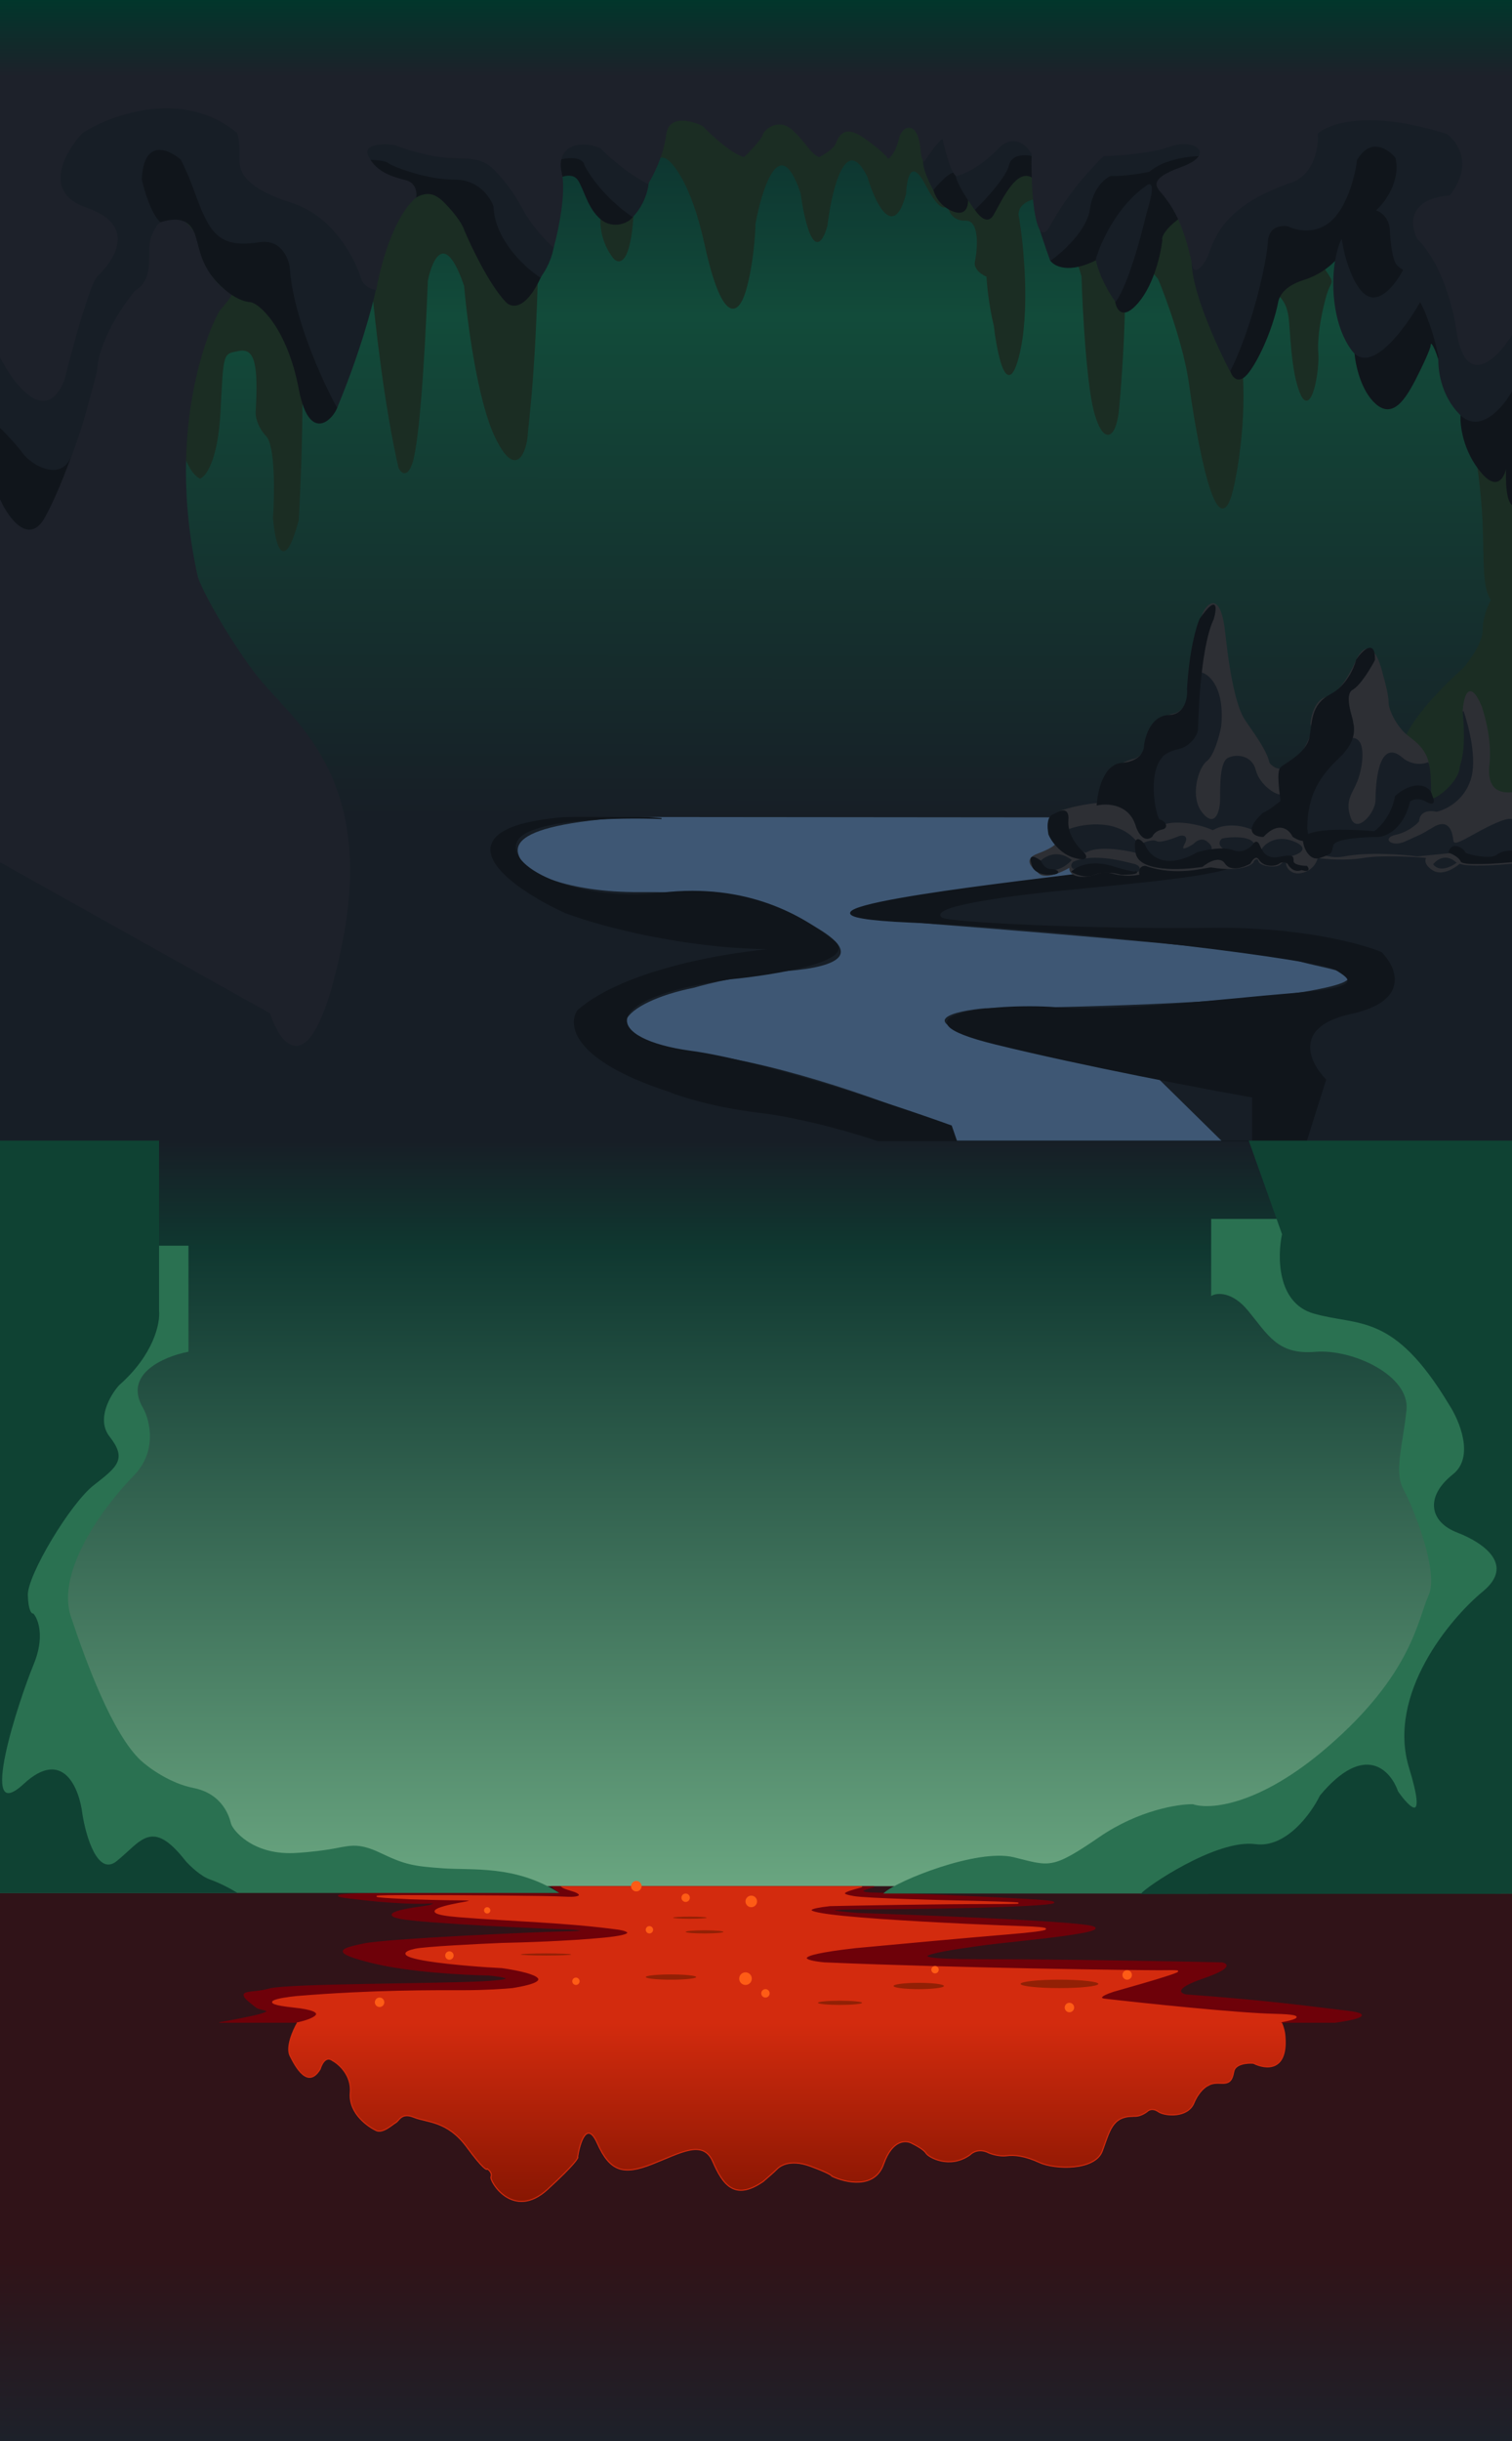 <svg width="1440" height="2323" viewBox="0 0 1440 2323" fill="none" xmlns="http://www.w3.org/2000/svg">
<path d="M1440 777H0V1086.5H1440V777Z" fill="#171E26" stroke="#171E26"/>
<path d="M1047.5 777H622C468.5 783.5 493.5 811.5 497.5 820C501.5 828.5 538 849 610 848.5C682 848 728.5 854.5 775.5 881C822.5 907.5 800 920.5 750.5 924.5C710.9 927.7 674.334 936.5 661 940.5C595.5 953.5 554.5 989.5 661 1001.5C746.2 1011.1 854.167 1051.5 897.5 1070.5V1086H1163L1103.5 1027.5C1078.17 1022.5 1009.7 1007.9 938.5 989.5C867.3 971.1 908.834 961.5 938.5 959C1013.5 958.5 1180.2 954.5 1247 942.5C1330.5 927.5 1247.5 921.5 1233 913.5C1221.4 907.1 1008.17 889.167 903 881C866.5 878.5 799.4 871.5 823 863.5C846.6 855.5 982.5 837.5 1047.5 829.5V777Z" fill="#3E5774" stroke="#3E5774"/>
<path d="M1022 832.5C1072.4 826.1 1103.67 797.167 1113 783.5V777H1169C1177 786.333 1190.6 808.1 1181 820.5C1169 836 1033 843 964 852.5C895 862 891.5 868.5 896.5 873.5C901.5 878.5 1048.5 885 1153 883.5C1236.6 882.3 1296.17 898.333 1315.5 906.5C1329.5 920.667 1343.3 952.1 1286.5 964.5C1229.7 976.9 1246.83 1011.67 1262.5 1027.5L1244 1086H1193H911H837.5C817.333 1079 766.2 1063.7 723 1058.5C679.8 1053.3 647.667 1043 637 1038.5C545 1008.5 541 974.667 550.5 961.5C595.7 922.3 696.333 906.167 741 903C651 903 568.5 880 538.5 868.5C507.334 854.5 450.5 820.6 472.5 797C494.5 773.4 586.667 775.167 630 779C589.667 777.333 505.8 779 493 799C477 824 548 859.5 630 850C712 840.5 764.5 872 794 895.5C817.6 914.3 738.167 927.333 695.5 931.5C564 950 576.5 989.5 658 1000.5C723.2 1009.3 850.5 1051.5 906 1071.5L911 1086H1193V1044C1146.67 1035.83 1032.8 1014.3 948 993.5C842 967.5 945.5 954.5 1005.5 959C1065.5 963.5 1164.5 951 1232.5 945.5C1300.23 940.022 1286.61 931.567 1272.17 922.606L1272 922.5C1257.5 913.5 1038 885 867 877.5C696 870 959 840.5 1022 832.5Z" fill="#10151B" stroke="#10151B"/>
<rect x="0.622" y="100.669" width="1439.38" height="676.315" transform="rotate(0.053 0.622 100.669)" fill="url(#paint0_linear_208_81)"/>
<path d="M1412.5 497.5C1411.3 467.1 1406 432.5 1403.5 419H1440V771C1432.17 773.167 1409.5 776.7 1381.5 773.5C1346.5 769.5 1329.5 730 1338 704C1344.8 683.2 1377.83 650.333 1393.5 636.5C1399.83 629.333 1412.5 612 1412.5 600C1412.5 588 1417.83 575.667 1420.5 571C1412 559 1414 535.5 1412.5 497.5Z" fill="#1B2D23" stroke="#1B2D23"/>
<path d="M168 401.5L0 370.5V102.5H1440V237C1375.33 235.667 1248.5 236.8 1258.5 252C1271 271 1268.5 265.5 1264.5 276C1260.5 286.5 1253.5 318 1255 335.5C1256.5 353 1248.5 396.5 1239 375C1229.5 353.5 1229.5 312.5 1227.5 300.5C1225.5 288.5 1221 280.5 1206 272.5C1194 266.1 1183.67 307.167 1180 328.5C1183.67 346.333 1187.9 397.4 1175.5 459C1160 536 1139 410 1133 366C1128.2 330.8 1111.33 284.333 1103.5 265.5C1092.5 251.167 1070.6 232.5 1071 272.5C1071.4 312.5 1067.5 365.5 1065.5 387C1063.5 414.5 1052.5 426 1043 394C1035.4 368.4 1031.5 296 1030.5 263C1023.17 236.667 1004.2 184.9 987 188.5C969.8 192.1 968.5 202.333 970 207C974.5 233.5 980.8 297 970 339C959.2 381 950.167 337.167 947 310C942.2 290.4 940.333 270.5 940 263C929.2 258.2 928.167 251.667 929 249C931.667 235.667 933.5 209.1 919.5 209.5C905.5 209.9 902.667 198 903 192C902 198.167 896.4 203.6 882 176C867.6 148.4 863 169.833 862.5 184C850.9 229.2 833.667 192.167 826.5 168C804.9 124.4 791.5 181.167 787.5 215C776.3 252.6 766.5 210 763 184C743 123.6 725.333 178.167 719 213C718.833 223.833 716.9 251.3 710.5 274.5C702.5 303.5 687.5 305.5 671.5 232.5C658.7 174.1 640.833 153.167 633.5 150C624.5 147.5 605.8 154.6 603 203C600.2 251.4 589.5 251.5 584.5 245.5C568.1 224.3 571.667 200.333 575.5 191C539 88.5 514.5 174.5 511.5 272C508.5 369.5 502 409 502 415C501 427.5 492 458.5 471.5 415C455.1 380.2 445.333 305.167 442.5 272C424.1 218 411.167 246.167 407 267C403.5 356.5 398 425 392 441.5C387.2 454.7 382 449.333 380 445C366.8 388.2 357.5 306 354.5 272C332 289.167 287.1 333.8 287.5 375C287.9 416.2 285.333 472.167 284 495C269.6 548.6 262.333 516 260.5 493C262 471 262.8 424.6 254 415C245.2 405.4 243.667 395.667 244 392C246.5 347.5 243.5 330.5 227.5 333.5C211.5 336.5 212.5 335 209.5 392C207.1 437.6 195.833 453 190.5 455C177.3 448.2 170 416.5 168 401.5Z" fill="#1B2D23" stroke="#1B2D23"/>
<path d="M188 227C168.5 188.5 140.5 214 140.5 233.5C142.9 255.5 129.167 258.167 125 262C121.5 265.5 108.4 282.5 102 294.5C95.6 306.5 62.5 415.667 45 469C31.43 515.697 11.754 486.463 0.077 469.115L0 469V820L257.5 964C268.667 997.833 297.8 1032.4 325 900C359 734.5 274 683.5 242 640.5C216.4 606.1 193.667 565.5 188 549.5C154.5 399 205 299.5 209.5 294.5C213.1 290.5 221.5 280.5 220 279.5C198 269 189.333 239 188 227Z" fill="#1D212A" stroke="#1D212A"/>
<path d="M0.5 475V382V93H1440V480C1433.85 474.235 1434.29 450.776 1435.37 438.45C1434.01 451.123 1427.56 469.137 1411 449.5C1393.8 429.1 1390.83 404.667 1391.5 395C1386.83 384.833 1376.1 360.1 1370.5 342.5C1364.9 324.9 1362.5 325.5 1362 328C1362.5 328.333 1361.2 333.7 1352 352.5C1340.5 376 1328 399.5 1310.5 384C1296.5 371.6 1291.33 346.833 1290.5 336L1275 243.5C1271.33 248.667 1259.5 260.4 1241.5 266C1219 273 1217.5 285.5 1217 286.5C1211.5 315.5 1195 349.5 1185.5 358C1177.9 364.8 1173.33 357.167 1172 352.5V341.5C1161 292.667 1135.5 197.7 1121.5 208.5C1107.5 219.3 1105.67 226.333 1106.5 228.5C1105.17 240.833 1098.8 269.9 1084 287.5C1069.2 305.1 1063.5 294.167 1062.5 286.5C1067.83 267.333 1071.8 232.5 1045 246.5C1018.2 260.5 1004.17 253 1000.5 247.5C999.667 224 995 175.3 983 168.5C968 160 955.5 187 946 204C938.4 217.6 926.167 197 921 185C922.5 193 921.6 207.2 906 200C890.4 192.8 887.5 177 888 170L890.5 104.5H617.5C613.667 135.833 605.4 199.8 603 205C600 211.5 584 218.5 572 208C560 197.5 557 181 551 171.5C546.2 163.9 536 167 531.5 169.5C532.167 187.167 529.8 230.6 515 263C500.2 295.4 486.833 292.5 482 287C466.4 270.6 449.167 234.5 442.5 218.5C441.5 215.167 436.2 205.2 423 192C406.5 175.5 395.5 189 381.5 196C367.5 203 321 375.5 321.5 384C322 392.5 296 428 285 370C274 312 247 287.5 238 287C230.8 286.6 222 281.167 218.5 278.5C184 252 193 226.5 181 214C169 201.5 142 211.5 111 234C80 256.5 88.5 367 74 414C62.4 451.6 48.833 480.333 43.5 490C28.3 520.4 8.5 492.667 0.5 475Z" fill="#10151B" stroke="#10151B"/>
<path d="M0 315.5V406.5C4.5 410.833 15.2 421.8 22 431C30.5 442.5 56 456.5 66 437C74 421.4 86.667 374.167 92 352.5C93.2 324.9 116.5 290.333 128 276.5C145 267 140.5 246.5 142 232.5C143.2 221.3 149.167 213.833 152 211.5C143.2 203.1 136.667 180.667 134.5 170.5C136.5 130.9 160.667 141.333 172.5 151.5C185.5 177 186 187.5 196.5 208.5C207 229.5 221 234 247 230C267.8 226.8 275.333 245.333 276.5 255C279.7 301.8 307.5 362.5 321 387C342.2 336.2 354.167 291.5 357.5 275.5L349 151.5C354.667 151.5 366.7 152.1 369.5 154.5C373 157.5 405 170.5 433.5 170.5C456.3 170.5 467.667 187.833 470.5 196.5C471.7 228.1 500.333 254.333 514.5 263.5C523.3 251.9 526.5 239 527 234L525 230C519.667 205.667 513.7 155.9 532.5 151.5C551.3 147.1 556.667 153.333 557 157C569.4 180.6 592.5 199.5 602.5 206C614.9 192.8 617.667 176.833 617.5 170.5L625 108H667.5L784 112H873C875.333 122.167 879.9 144.5 879.5 152.5C879.1 160.5 885.667 174.167 889 180C895.667 172 909.3 158.1 910.5 166.5C911.7 174.9 923 191.667 928.5 199C938 189.833 957.7 168.6 960.5 157C963.3 145.4 978 146.5 985 148.5C986 166 987.9 201.9 987.5 205.5C987.1 209.1 996 235 1000.5 247.5C1011.67 239.667 1034.7 219 1037.5 199C1040.3 179 1052 169.333 1057.5 167C1071.1 167.4 1087.83 164.5 1094.5 163C1108.1 151 1133.17 148 1144 148L1157 142.5C1149.67 167.167 1135.1 223.3 1135.5 250.5C1135.9 277.7 1159.67 329.833 1171.5 352.5C1192.5 310.5 1206 249 1207 230C1207.8 214.8 1220.67 213.667 1227 215C1234.83 219 1254.2 223.3 1269 208.5C1283.8 193.7 1290.5 164.667 1292 152C1305.2 129.6 1322.5 141.333 1329.5 150C1334.7 172 1319.67 192.5 1311.5 200C1321.1 204 1323.83 213.333 1324 217.5C1325 236 1327 244 1329 249C1330.6 253 1335 255.667 1337 256.5C1331.17 268.167 1316 289.6 1302 282C1288 274.4 1279.83 243.5 1277.5 229C1267 251.5 1266 304.5 1288 333.5C1305.6 356.7 1338.33 311.833 1352.5 286.5C1361.7 302.9 1368.33 328.333 1370.5 339C1369.5 349.833 1372.2 376.1 1391 394.5C1409.8 412.9 1431.5 386.833 1440 371.5V96H1250.5L1076 106L918.5 112L805.5 90L620.5 94L562 112L380.5 116.5L265.5 119.5L134.5 86L42.5 136L0 315.5Z" fill="#171E26"/>
<path d="M1091.5 177.5C1063.9 196.7 1048.33 231.833 1044 247C1048 264.6 1058 280.667 1062.5 286.5C1074.1 270.1 1086.67 223.667 1091.5 202.5C1100.7 173.7 1095.33 173.833 1091.5 177.5Z" fill="#171E26"/>
<path d="M0 315.5V406.5C4.5 410.833 15.2 421.8 22 431C30.5 442.5 56 456.5 66 437C74 421.4 86.667 374.167 92 352.5C93.2 324.9 116.5 290.333 128 276.5C145 267 140.5 246.5 142 232.5C143.2 221.3 149.167 213.833 152 211.5C143.2 203.1 136.667 180.667 134.5 170.5C136.5 130.9 160.667 141.333 172.5 151.5C185.5 177 186 187.5 196.5 208.5C207 229.5 221 234 247 230C267.8 226.8 275.333 245.333 276.5 255C279.7 301.8 307.5 362.5 321 387C342.2 336.2 354.167 291.5 357.5 275.5L349 151.5C354.667 151.5 366.7 152.1 369.5 154.5C373 157.5 405 170.5 433.5 170.5C456.3 170.5 467.667 187.833 470.5 196.5C471.7 228.1 500.333 254.333 514.5 263.5C523.3 251.9 526.5 239 527 234L525 230C519.667 205.667 513.7 155.9 532.5 151.5C551.3 147.1 556.667 153.333 557 157C569.4 180.6 592.5 199.5 602.5 206C614.9 192.8 617.667 176.833 617.5 170.5L625 108H667.5L784 112H873C875.333 122.167 879.9 144.5 879.5 152.5C879.1 160.5 885.667 174.167 889 180C895.667 172 909.3 158.1 910.5 166.5C911.7 174.9 923 191.667 928.5 199C938 189.833 957.7 168.6 960.5 157C963.3 145.4 978 146.5 985 148.5C986 166 987.9 201.9 987.5 205.5C987.1 209.1 996 235 1000.5 247.5C1011.67 239.667 1034.7 219 1037.5 199C1040.3 179 1052 169.333 1057.5 167C1071.1 167.4 1087.83 164.5 1094.5 163C1108.1 151 1133.17 148 1144 148L1157 142.5C1149.67 167.167 1135.1 223.3 1135.5 250.5C1135.9 277.7 1159.67 329.833 1171.5 352.5C1192.5 310.5 1206 249 1207 230C1207.8 214.8 1220.67 213.667 1227 215C1234.83 219 1254.2 223.3 1269 208.5C1283.8 193.7 1290.5 164.667 1292 152C1305.2 129.6 1322.5 141.333 1329.5 150C1334.7 172 1319.67 192.5 1311.5 200C1321.1 204 1323.83 213.333 1324 217.5C1325 236 1327 244 1329 249C1330.6 253 1335 255.667 1337 256.5C1331.17 268.167 1316 289.6 1302 282C1288 274.4 1279.83 243.5 1277.5 229C1267 251.5 1266 304.5 1288 333.5C1305.6 356.7 1338.33 311.833 1352.5 286.5C1361.7 302.9 1368.33 328.333 1370.5 339C1369.5 349.833 1372.2 376.1 1391 394.5C1409.8 412.9 1431.5 386.833 1440 371.5V96H1250.5L1076 106L918.5 112L805.5 90L620.5 94L562 112L380.5 116.5L265.5 119.5L134.5 86L42.5 136L0 315.5Z" stroke="#171E26"/>
<path d="M1091.5 177.5C1063.9 196.7 1048.33 231.833 1044 247C1048 264.6 1058 280.667 1062.5 286.5C1074.1 270.1 1086.67 223.667 1091.5 202.5C1100.7 173.7 1095.33 173.833 1091.5 177.5Z" stroke="#171E26"/>
<path d="M0 339V100H1440V317.5C1433 331 1397 377.5 1387.5 314.5C1379.9 264.1 1359.33 235.167 1350 227C1336 195.8 1364.83 187 1381 186.5C1404.2 156.9 1388.67 134.5 1378 127C1303.6 103.4 1264.67 117.167 1254.5 127C1255.17 131.667 1254.9 144.1 1248.5 156.5C1242.1 168.9 1231.83 173.333 1227.5 174C1154 200 1155.5 236.5 1147 249C1140.2 259 1137.17 256.833 1136.5 254.5C1127 208 1114.5 194 1109 186.5C1103.5 179 1090.5 172 1125 159.5C1159.5 147 1138.5 130.5 1114.5 139C1095.3 145.8 1064.17 147.833 1051 148C1015 183 1001.5 212.5 997.5 218C994.3 222.4 991.833 220.5 991 219C983.4 207 982.5 165.667 983 146.5C972.2 128.1 958.167 133.833 952.5 139C933.7 159 916.667 166 910.5 167C905.3 161.8 900 141.167 898 131.5C892.8 134.3 883.833 147.333 880 153.5C876 148 878.5 138.5 874 128C869.5 117.5 858.5 119 855.5 132.5C853.1 143.3 848.167 149 846 150.5C844.667 148.333 838.1 141.3 822.5 130.5C803 117 798 130.5 795.5 136.5C793.5 141.3 784.333 146.833 780 149C771.5 145 767.5 134.5 754.5 123C741.5 111.5 727.5 122.5 726 128C724.8 132.4 713.833 143.833 708.5 149C695.7 145 677.167 127.667 669.5 119.5C658.667 114.167 636.4 108.4 634 128C631.6 147.6 621.667 167.167 617 174.5C597 164.1 578.667 147.5 572 140.5C548 131 529 141.5 534.5 164.5C538.9 182.9 531.333 219.167 527 235C497.5 206.5 500 196.5 482.5 174.5C465 152.5 460 150.5 432.5 150C410.5 149.6 385.667 141.5 376 137.5C364.833 136 344.1 136.2 350.5 149C358.5 165 375 169 386.5 172C395.7 174.4 396.667 183.333 396 187.5C374 206.3 361.5 254 358 275.5C349.6 274.3 345.5 268.333 344.5 265.5C339 246.667 318.2 205.8 279 193C230 177 228 162.5 228.5 147C228.9 134.6 227 127.833 226 126C174.8 83.6 106.333 108.333 78.5 126C61.667 143.833 38.8 183.2 82 198C136 216.5 101.5 254 92.5 262.5C85.3 269.3 68.5 331 61 361C43.8 405.8 13.167 365 0 339Z" fill="#1D212A" stroke="#1D212A"/>
<rect width="1440" height="100" fill="url(#paint1_linear_208_81)"/>
<path d="M988 828.5C992 838.1 1010.33 830.167 1019 825C1017.5 834 1031 836 1042.5 832C1054 828 1054 830 1064.5 832C1072.9 833.6 1081.33 832.667 1084.5 832C1083.3 824.8 1088.33 823.333 1091 823.5C1120.5 834 1148 825 1153.5 825C1184 830 1193.5 821.5 1193.5 820C1193.5 818.5 1198 815 1199 819.5C1200 824 1216 826 1219.5 822C1222.3 818.8 1224.67 820.333 1225.5 821.5C1224.5 823.5 1229 833.5 1241 830C1250.6 827.2 1254 819.5 1254.5 816C1262.17 817.167 1281.7 818.8 1298.5 816C1315.3 813.2 1345.83 814.833 1359 816C1357.5 817.833 1356.6 822.8 1365 828C1373.4 833.2 1385.17 825.833 1390 821.5C1398 824.7 1426.67 822.833 1440 821.5V754.5C1433 755 1415 755.5 1418 728C1421 700.5 1411 674.5 1411 673C1399 644.6 1394.33 663.833 1393.5 677C1396.17 684.667 1399.6 706.1 1392 730.5C1382.5 761 1364.5 763.5 1365 762C1365.5 760.5 1361.5 760 1361.5 737.5C1361.5 715 1349.5 707.5 1340 700C1330.5 692.5 1322 676.5 1322 668.5C1322 662.1 1318.67 649.167 1317 643.5C1307.8 604.3 1295.83 618.5 1291 630.5C1286.67 640.5 1275.2 661.1 1264 663.5C1252.8 665.9 1249 681.5 1248.5 689C1250.17 692 1250.2 702.5 1237 720.5C1223.8 738.5 1212.5 731.667 1208.5 726C1206 713.5 1191.5 695 1185 685C1178.5 675 1171.5 650 1166.5 603C1162.5 565.4 1151.83 573 1147 581.5C1135.5 604 1136 643.5 1133 660.5C1130.6 674.1 1122 678.833 1118 679.5C1100 684 1096.5 695 1093 707.5C1090.2 717.5 1083.5 721.667 1080.5 722.5C1054.9 728.1 1047.17 752.833 1046.5 764.5C1040.33 765 1024.7 767.1 1011.5 771.5C995 777 998.5 787.5 999 792C999.4 795.6 1003.5 801.167 1005.5 803.5C1005 804.667 1000.8 808.2 988 813C975.2 817.8 982.667 825.333 988 828.5Z" fill="#2D2F34" stroke="#2D2F34"/>
<path d="M1111.5 714.5C1083.9 739.7 1094.67 773 1103.5 786.5C1116.7 777.7 1145.33 784.833 1155 789.5C1169 781.5 1186.5 786.167 1193.5 789.5L1220 783L1235.5 793C1241.17 802 1258.1 818.9 1280.5 814.5C1302.9 810.1 1336.17 812.667 1350 814.5L1395 810C1415.4 822.8 1433.5 815.333 1440 810V780C1433.5 778 1413.5 789 1400 796.5C1386.5 804 1384 804 1383.5 799C1383 794 1380.5 778.5 1365.5 787.5C1350.5 796.5 1354 794 1339 801C1324 808 1315 797 1329 794C1340.2 791.6 1348.33 784.667 1351 781.5C1351.8 770.7 1362.67 770.667 1368 772C1375.83 770.5 1393.2 762.5 1400 742.5C1406.8 722.5 1398 690.5 1393.5 677C1397.5 718.5 1390.5 727 1390.5 732C1387.5 748 1362.5 765 1362.5 759.5C1362.5 744.651 1362 730 1360 726C1349.2 730 1339 724.833 1335.5 721.5C1312.5 701.5 1310.5 749 1310.5 761.5C1310.5 774 1292 795 1286 778.5C1280 762 1287.5 755 1292 744C1295.6 735.2 1296.83 725.333 1297 721.5C1298.2 701.1 1288.17 701.333 1283 704C1264.5 720.833 1226.3 754.9 1221.5 756.5C1215.5 758.5 1199 747 1195.5 733C1192 719 1177.5 718 1170 721.5C1162.5 725 1162.5 745.5 1162.5 760C1162.5 774.5 1156.5 788.5 1144.5 773.5C1132.5 758.5 1140.5 730.5 1149 724C1155.8 718.8 1160.83 700.167 1162.5 691.5C1166.1 655.9 1152 642.667 1144.5 640.5C1143 645.667 1140.1 661.7 1140.5 684.5C1140.9 707.3 1119.33 714 1111.5 714.5Z" fill="#171E26"/>
<path d="M1084 803.5C1066.8 779.1 1032.83 784 1018 789.5C1019.6 802.3 1029.33 809.167 1034 811C1044.4 804.2 1070 808.167 1081.5 811C1083.9 807.8 1084.17 804.667 1084 803.5Z" fill="#171E26"/>
<path d="M990.5 820.5C994.833 815.667 1006.8 808.5 1020 818.5C1014.17 824.833 1000.1 834.1 990.5 820.5Z" fill="#171E26"/>
<path d="M1066.5 826.5C1054.5 822.5 1032.17 824.833 1022.5 826.5C1019.3 824.5 1021.17 821.667 1022.5 820.5C1042 812 1071 820.5 1079.5 822.5C1086.3 824.1 1085.33 827.5 1084 829C1083.17 829.833 1078.5 830.5 1066.5 826.5Z" fill="#171E26"/>
<path d="M1101.5 801C1098.3 799 1090.83 801.667 1089.5 802.5C1088.5 803.333 1091.1 805 1093.5 811C1096.5 818.5 1127.5 822.5 1129.5 819C1131.5 815.5 1143 812.5 1149 811C1155 809.5 1155 805.5 1149 801C1144.2 797.4 1139 801.167 1137 803.5C1132 806.833 1123.1 811.5 1127.5 803.5C1131.9 795.5 1126.67 795.167 1123.5 796C1117.5 798.5 1104.7 803 1101.5 801Z" fill="#171E26"/>
<path d="M1193.5 802.5C1189.9 796.1 1171.5 796.667 1164 798.5C1157.6 804.5 1167.83 809.5 1172.5 810.5C1181 810.5 1197.1 808.9 1193.5 802.5Z" fill="#171E26"/>
<path d="M1231.5 801C1215.03 794.6 1203.47 804.167 1201.5 809.5C1203.9 819.9 1222 817 1229 814.5C1236.7 812.667 1247.97 807.4 1231.5 801Z" fill="#171E26"/>
<path d="M1365.5 822.5C1366.5 821.5 1375 811 1386.5 821C1381.83 824.45 1371.1 829.58 1365.5 822.5Z" fill="#171E26"/>
<path d="M1111.5 714.5C1083.9 739.7 1094.67 773 1103.5 786.5C1116.7 777.7 1145.33 784.833 1155 789.5C1169 781.5 1186.5 786.167 1193.5 789.5L1220 783L1235.5 793C1241.17 802 1258.1 818.9 1280.5 814.5C1302.9 810.1 1336.17 812.667 1350 814.5L1395 810C1415.4 822.8 1433.5 815.333 1440 810V780C1433.5 778 1413.5 789 1400 796.5C1386.5 804 1384 804 1383.5 799C1383 794 1380.5 778.5 1365.5 787.5C1350.5 796.5 1354 794 1339 801C1324 808 1315 797 1329 794C1340.2 791.6 1348.33 784.667 1351 781.5C1351.8 770.7 1362.67 770.667 1368 772C1375.83 770.5 1393.2 762.5 1400 742.5C1406.8 722.5 1398 690.5 1393.5 677C1397.5 718.5 1390.5 727 1390.5 732C1387.5 748 1362.5 765 1362.5 759.5C1362.5 744.651 1362 730 1360 726C1349.2 730 1339 724.833 1335.5 721.5C1312.5 701.5 1310.5 749 1310.5 761.5C1310.5 774 1292 795 1286 778.5C1280 762 1287.5 755 1292 744C1295.6 735.2 1296.83 725.333 1297 721.5C1298.2 701.1 1288.17 701.333 1283 704C1264.5 720.833 1226.3 754.9 1221.5 756.5C1215.5 758.5 1199 747 1195.5 733C1192 719 1177.5 718 1170 721.5C1162.5 725 1162.5 745.5 1162.5 760C1162.5 774.5 1156.5 788.5 1144.5 773.5C1132.5 758.5 1140.5 730.5 1149 724C1155.8 718.8 1160.83 700.167 1162.5 691.5C1166.1 655.9 1152 642.667 1144.5 640.5C1143 645.667 1140.1 661.7 1140.5 684.5C1140.9 707.3 1119.33 714 1111.5 714.5Z" stroke="#171E26"/>
<path d="M1084 803.5C1066.8 779.1 1032.83 784 1018 789.5C1019.6 802.3 1029.33 809.167 1034 811C1044.4 804.2 1070 808.167 1081.5 811C1083.9 807.8 1084.17 804.667 1084 803.5Z" stroke="#171E26"/>
<path d="M990.5 820.5C994.833 815.667 1006.8 808.5 1020 818.5C1014.17 824.833 1000.1 834.1 990.5 820.5Z" stroke="#171E26"/>
<path d="M1066.5 826.5C1054.5 822.5 1032.17 824.833 1022.5 826.5C1019.3 824.5 1021.17 821.667 1022.5 820.5C1042 812 1071 820.5 1079.5 822.5C1086.3 824.1 1085.33 827.5 1084 829C1083.17 829.833 1078.5 830.5 1066.5 826.5Z" stroke="#171E26"/>
<path d="M1101.5 801C1098.3 799 1090.83 801.667 1089.5 802.5C1088.5 803.333 1091.1 805 1093.5 811C1096.5 818.5 1127.5 822.5 1129.5 819C1131.5 815.5 1143 812.5 1149 811C1155 809.5 1155 805.5 1149 801C1144.2 797.4 1139 801.167 1137 803.5C1132 806.833 1123.1 811.5 1127.5 803.5C1131.9 795.5 1126.67 795.167 1123.5 796C1117.5 798.5 1104.7 803 1101.5 801Z" stroke="#171E26"/>
<path d="M1193.5 802.5C1189.9 796.1 1171.5 796.667 1164 798.5C1157.6 804.5 1167.83 809.5 1172.5 810.5C1181 810.5 1197.1 808.9 1193.5 802.5Z" stroke="#171E26"/>
<path d="M1231.5 801C1215.03 794.6 1203.47 804.167 1201.5 809.5C1203.9 819.9 1222 817 1229 814.5C1236.7 812.667 1247.97 807.4 1231.5 801Z" stroke="#171E26"/>
<path d="M1365.5 822.5C1366.5 821.5 1375 811 1386.5 821C1381.83 824.45 1371.1 829.58 1365.5 822.5Z" stroke="#171E26"/>
<path d="M1003 775.5C1003 775.5 996 776.5 999 794C1001.5 800.167 1010.3 812.4 1023.5 816C1036.7 819.6 1034.67 814.5 1032 811.5C1026.5 807 1015.8 794.5 1017 780.5C1018.03 768.5 1010.5 771 1003 775.5Z" fill="#10151B"/>
<path d="M991 819.5C977 809.5 983.5 823 983.5 824.5C984.201 827 989 832.5 1000.5 832C1012 831.5 1007 827.5 1000.5 827.5C995.3 827.5 992 822.167 991 819.5Z" fill="#10151B"/>
<path d="M1058.5 824.5C1038.9 818.5 1025.33 825.333 1021 829.5C1024.67 831.833 1034.1 835.6 1042.5 832C1050.9 828.4 1063 830.5 1068 832C1082.4 832 1083.33 830.333 1082 829.5C1082.33 830.333 1078.1 830.5 1058.5 824.5Z" fill="#10151B"/>
<path d="M1082 785.5C1075.6 764.7 1054.67 763.833 1045 766C1045.67 753.333 1051.3 727.7 1068.5 726.5C1085.7 725.3 1090 715 1090 710C1091 700.5 1097 681.4 1113 681C1129 680.6 1131.67 664.167 1131 656C1133 619.2 1139.83 596 1143 589C1159.8 565.4 1158.33 579.167 1155.5 589C1142 617 1140.5 690.5 1140.5 694C1140.5 697.5 1135 709.5 1122 712.5C1111.6 714.9 1107.33 718.833 1106.5 720.5C1091.5 737 1101 780.5 1104.5 780.5C1108 780.5 1114 787.5 1106.5 789C1100.5 790.2 1097.67 794.167 1097 796C1089.4 802 1083.83 791.5 1082 785.5Z" fill="#10151B"/>
<path d="M1140.5 811.5C1108.9 829.5 1093.67 814 1090 804C1086.17 799 1079.2 793.5 1082 811.5C1084.8 829.5 1125.17 827.667 1145 824.5C1150.17 820.167 1161.8 813.5 1167 821.5C1172.2 829.5 1184.83 824.833 1190.5 821.5C1192.17 818.167 1196.3 812.8 1199.5 818C1203.5 824.5 1214 824.5 1218 821.5C1221.2 819.1 1225 820.5 1226.5 821.5C1230.9 829.5 1237 828.833 1239.5 827.5C1247.5 829.9 1246.17 826.5 1244.5 824.5C1240.17 824.5 1231.5 823.5 1231.5 819.5C1231.5 814.5 1231 813.5 1218 816C1205 818.5 1201.5 809.5 1199 804C1197 799.6 1194.5 802.167 1193.5 804C1190.83 807.333 1183.2 813.1 1174 809.5C1164.8 805.9 1147.83 809.333 1140.5 811.5Z" fill="#10151B"/>
<path d="M1220 762.5C1220 759 1215.5 734.5 1220 730.5C1224.5 726.5 1244.5 717 1247.5 702C1250.5 687 1248.5 671 1267.5 661C1282.7 653 1290.17 635.667 1292 628C1297.83 619.667 1309.4 608 1309 628C1305 635.667 1295.2 652 1288 656C1279 661 1288 683.5 1288 686C1288 688.5 1294.5 702.5 1275.5 720.5C1256.5 738.5 1244.5 756.5 1244.5 789C1244.96 790.708 1245.27 792.713 1245.18 794.523C1258.97 787.928 1294.12 790.297 1309 791.5C1322.6 781.5 1328 765 1329 758C1345 743.2 1361.5 746.5 1363.5 757C1366 762.5 1366.1 766.9 1358.5 762.5C1350.9 758.1 1344.67 760.667 1342.5 762.5C1336.5 788.1 1320.33 795.5 1313 796C1299.33 796 1271.5 797.6 1269.5 804C1267 812 1270 811.5 1257 816C1247.78 819.191 1241.81 807.299 1241.39 799.68C1239.27 799.92 1236.11 798.946 1231.5 796C1228.33 789.333 1218.2 780 1203 796C1195.17 795.833 1184.2 791.2 1203 774C1204.83 773.333 1210.8 770.1 1220 762.5Z" fill="#10151B"/>
<path d="M1391.5 819.5C1389.9 815.5 1383.17 812.167 1380 811C1383 800.5 1393.5 808 1395 811C1396.5 814 1420 818.5 1425.5 814C1429.9 810.4 1437 809.833 1440 810V820C1424.5 821.5 1393.1 823.5 1391.5 819.5Z" fill="#10151B"/>
<path d="M1003 775.5C1003 775.5 996 776.5 999 794C1001.5 800.167 1010.3 812.4 1023.5 816C1036.7 819.6 1034.67 814.5 1032 811.5C1026.5 807 1015.8 794.5 1017 780.5C1018.03 768.5 1010.5 771 1003 775.5Z" stroke="#10151B"/>
<path d="M991 819.5C977 809.5 983.5 823 983.5 824.5C984.201 827 989 832.5 1000.5 832C1012 831.5 1007 827.5 1000.5 827.5C995.3 827.5 992 822.167 991 819.5Z" stroke="#10151B"/>
<path d="M1058.5 824.5C1038.9 818.5 1025.33 825.333 1021 829.5C1024.67 831.833 1034.1 835.6 1042.5 832C1050.9 828.4 1063 830.5 1068 832C1082.4 832 1083.33 830.333 1082 829.5C1082.33 830.333 1078.1 830.5 1058.5 824.5Z" stroke="#10151B"/>
<path d="M1082 785.5C1075.6 764.7 1054.67 763.833 1045 766C1045.67 753.333 1051.3 727.7 1068.5 726.5C1085.7 725.3 1090 715 1090 710C1091 700.5 1097 681.4 1113 681C1129 680.6 1131.67 664.167 1131 656C1133 619.2 1139.83 596 1143 589C1159.8 565.4 1158.33 579.167 1155.5 589C1142 617 1140.5 690.5 1140.5 694C1140.5 697.5 1135 709.5 1122 712.5C1111.6 714.9 1107.33 718.833 1106.5 720.5C1091.5 737 1101 780.5 1104.5 780.5C1108 780.5 1114 787.5 1106.5 789C1100.5 790.2 1097.67 794.167 1097 796C1089.4 802 1083.83 791.5 1082 785.5Z" stroke="#10151B"/>
<path d="M1140.5 811.5C1108.9 829.5 1093.67 814 1090 804C1086.17 799 1079.2 793.5 1082 811.5C1084.8 829.5 1125.17 827.667 1145 824.5C1150.17 820.167 1161.8 813.5 1167 821.5C1172.2 829.5 1184.83 824.833 1190.5 821.5C1192.17 818.167 1196.3 812.8 1199.5 818C1203.5 824.5 1214 824.5 1218 821.5C1221.2 819.1 1225 820.5 1226.5 821.5C1230.9 829.5 1237 828.833 1239.5 827.5C1247.5 829.9 1246.17 826.5 1244.5 824.5C1240.17 824.5 1231.5 823.5 1231.5 819.5C1231.5 814.5 1231 813.5 1218 816C1205 818.5 1201.5 809.5 1199 804C1197 799.6 1194.5 802.167 1193.5 804C1190.83 807.333 1183.2 813.1 1174 809.5C1164.8 805.9 1147.83 809.333 1140.5 811.5Z" stroke="#10151B"/>
<path d="M1220 762.5C1220 759 1215.5 734.5 1220 730.5C1224.5 726.5 1244.5 717 1247.5 702C1250.5 687 1248.5 671 1267.5 661C1282.7 653 1290.17 635.667 1292 628C1297.83 619.667 1309.4 608 1309 628C1305 635.667 1295.2 652 1288 656C1279 661 1288 683.5 1288 686C1288 688.5 1294.5 702.5 1275.5 720.5C1256.5 738.5 1244.5 756.5 1244.5 789C1244.96 790.708 1245.27 792.713 1245.18 794.523C1258.97 787.928 1294.12 790.297 1309 791.5C1322.6 781.5 1328 765 1329 758C1345 743.2 1361.5 746.5 1363.5 757C1366 762.5 1366.1 766.9 1358.5 762.5C1350.9 758.1 1344.67 760.667 1342.5 762.5C1336.5 788.1 1320.33 795.5 1313 796C1299.33 796 1271.5 797.6 1269.5 804C1267 812 1270 811.5 1257 816C1247.78 819.191 1241.81 807.299 1241.39 799.68C1239.27 799.92 1236.11 798.946 1231.5 796C1228.33 789.333 1218.2 780 1203 796C1195.17 795.833 1184.2 791.2 1203 774C1204.83 773.333 1210.8 770.1 1220 762.5Z" stroke="#10151B"/>
<path d="M1391.5 819.5C1389.9 815.5 1383.17 812.167 1380 811C1383 800.5 1393.5 808 1395 811C1396.5 814 1420 818.5 1425.5 814C1429.9 810.4 1437 809.833 1440 810V820C1424.5 821.5 1393.1 823.5 1391.5 819.5Z" stroke="#10151B"/>
<rect y="1086" width="1440" height="104" fill="url(#paint2_linear_208_81)"/>
<rect x="1" y="1186" width="1437" height="661" fill="url(#paint3_linear_208_81)"/>
<rect y="1795" width="1440" height="137" fill="#301318"/>
<path d="M532 1800C530.8 1799.6 527.5 1797 526 1795.5H832.5C814.5 1799.9 823 1801.17 829.5 1801.5C856 1802.17 923.9 1804.4 983.5 1808C1058 1812.5 907 1816.5 831 1816.5C770.2 1816.5 796.667 1819.5 817.5 1821C873.667 1822.83 995.2 1827.6 1032 1832C1078 1837.5 965 1847 939 1850.5L938.778 1850.53C912.538 1854.06 831.282 1865 931 1865C1011 1865 1119.33 1867 1163.5 1868C1169.17 1868.83 1173.5 1872.9 1145.5 1882.5C1117.5 1892.1 1123.17 1897.17 1129.5 1898.5C1206 1904 1245 1909.5 1283 1914C1313.4 1917.6 1285.33 1922.83 1267.5 1925H209C218.5 1923.33 239.6 1919.4 248 1917C258.5 1914 253.5 1913 249 1912C245.4 1911.2 244.167 1910.33 244 1910C219.5 1892 239 1898 256 1893C273 1888 412.5 1888.5 460 1886C498 1884 479.167 1880.83 465 1879.5C442.834 1879.17 389.9 1876.4 355.5 1868C312.5 1857.5 325.5 1854.5 346.5 1850C367.5 1845.5 510.5 1839 539.5 1838.5C568.5 1838 547 1835.5 537.5 1835.5C528 1835.5 401.5 1830 380.5 1825.5C359.5 1821 392 1816 396 1815.5C399.2 1815.1 406 1814 409 1813.5C417 1810.7 412.334 1810.67 409 1811C401.167 1811.67 374.5 1811.6 330.5 1806C275.5 1799 519 1802 525.5 1802C532 1802 533.5 1800.5 532 1800Z" fill="#6E0109" stroke="#6E0109"/>
<path d="M545.5 1799.5C538.7 1797.5 535.667 1796.17 535 1795.5H821C802 1800.5 798.5 1802.5 813.5 1805C825.5 1807 895.833 1808.83 929.5 1809.5C955.833 1810.17 995.9 1811.5 945.5 1811.5C895.1 1811.5 821.167 1812.83 790.5 1813.5C706 1823 942.5 1832.5 973 1833.5C1003.5 1834.5 1007.5 1836.5 959 1840.5C920.2 1843.7 846.5 1850.5 814.5 1853.5C747.7 1861.1 767 1866.33 785 1868C913.5 1873.5 1084.5 1875.5 1103.5 1875.5C1122.5 1875.5 1128 1874.5 1113 1879.5C1101 1883.5 1073 1891.5 1060.5 1895C1045.7 1899.8 1048.33 1902 1051.5 1902.5C1090.83 1907 1178.5 1916.2 1214.5 1917C1250.5 1917.8 1229.5 1922.67 1214.5 1925H284C298.167 1921.67 317.1 1914 279.5 1910C241.9 1906 266.166 1901.67 283 1900C355.5 1894 415 1894.5 441.5 1894.5C462.7 1894.5 481.333 1893.17 488 1892.5C538 1884.5 502.166 1875.83 478 1872.5C464.166 1871.83 430.8 1869.6 408 1866C379.5 1861.5 384 1857.5 395.5 1855C404.7 1853 454.333 1850.5 478 1849.5C496.666 1849.17 542.2 1847.7 575 1844.5C607.8 1841.3 598.333 1837.5 589.5 1836C538.5 1829 485 1828 436.5 1824C388 1820 433.5 1812 439 1811C444.5 1810 456 1808 439 1808C425.4 1808 401.333 1807.33 391 1807C368.5 1806 335.6 1804 384 1804C444.5 1804 521 1804.5 538.5 1805.5C556 1806.5 554 1802 545.5 1799.5Z" fill="#D32B0E" stroke="#D32B0E"/>
<path d="M611 1795C611 1797.76 608.761 1800 606 1800C603.239 1800 601 1797.76 601 1795C601 1792.24 603.239 1790 606 1790C608.761 1790 611 1792.24 611 1795Z" fill="#FE5C16"/>
<path d="M657 1806C657 1808.21 655.209 1810 653 1810C650.791 1810 649 1808.21 649 1806C649 1803.79 650.791 1802 653 1802C655.209 1802 657 1803.79 657 1806Z" fill="#FE5C16"/>
<path d="M622 1836.5C622 1838.43 620.433 1840 618.5 1840C616.567 1840 615 1838.43 615 1836.5C615 1834.57 616.567 1833 618.5 1833C620.433 1833 622 1834.57 622 1836.5Z" fill="#FE5C16"/>
<path d="M721 1809.5C721 1812.54 718.538 1815 715.5 1815C712.462 1815 710 1812.54 710 1809.5C710 1806.46 712.462 1804 715.5 1804C718.538 1804 721 1806.46 721 1809.5Z" fill="#FE5C16"/>
<path d="M716 1883C716 1886.31 713.314 1889 710 1889C706.686 1889 704 1886.31 704 1883C704 1879.69 706.686 1877 710 1877C713.314 1877 716 1879.69 716 1883Z" fill="#FE5C16"/>
<path d="M733 1897C733 1899.21 731.209 1901 729 1901C726.791 1901 725 1899.21 725 1897C725 1894.79 726.791 1893 729 1893C731.209 1893 733 1894.79 733 1897Z" fill="#FE5C16"/>
<path d="M552 1885.5C552 1887.43 550.433 1889 548.5 1889C546.567 1889 545 1887.43 545 1885.5C545 1883.57 546.567 1882 548.5 1882C550.433 1882 552 1883.57 552 1885.5Z" fill="#FE5C16"/>
<path d="M894 1874.5C894 1876.43 892.433 1878 890.5 1878C888.567 1878 887 1876.43 887 1874.5C887 1872.57 888.567 1871 890.5 1871C892.433 1871 894 1872.57 894 1874.5Z" fill="#FE5C16"/>
<path d="M1023 1910.5C1023 1912.99 1020.99 1915 1018.5 1915C1016.01 1915 1014 1912.99 1014 1910.5C1014 1908.01 1016.01 1906 1018.5 1906C1020.99 1906 1023 1908.01 1023 1910.5Z" fill="#FE5C16"/>
<path d="M1078 1879.5C1078 1881.99 1075.99 1884 1073.5 1884C1071.01 1884 1069 1881.99 1069 1879.5C1069 1877.01 1071.01 1875 1073.5 1875C1075.99 1875 1078 1877.01 1078 1879.5Z" fill="#FE5C16"/>
<path d="M366 1905.5C366 1907.99 363.985 1910 361.5 1910C359.015 1910 357 1907.99 357 1905.5C357 1903.01 359.015 1901 361.5 1901C363.985 1901 366 1903.01 366 1905.5Z" fill="#FE5C16"/>
<path d="M432 1861C432 1863.21 430.209 1865 428 1865C425.791 1865 424 1863.21 424 1861C424 1858.79 425.791 1857 428 1857C430.209 1857 432 1858.79 432 1861Z" fill="#FE5C16"/>
<path d="M467 1818C467 1819.66 465.657 1821 464 1821C462.343 1821 461 1819.66 461 1818C461 1816.34 462.343 1815 464 1815C465.657 1815 467 1816.34 467 1818Z" fill="#FE5C16"/>
<path d="M544 1860C544 1860.55 533.255 1861 520 1861C506.745 1861 496 1860.55 496 1860C496 1859.45 506.745 1859 520 1859C533.255 1859 544 1859.45 544 1860Z" fill="#922005"/>
<path d="M663 1881.5C663 1882.88 652.255 1884 639 1884C625.745 1884 615 1882.88 615 1881.5C615 1880.12 625.745 1879 639 1879C652.255 1879 663 1880.12 663 1881.5Z" fill="#922005"/>
<path d="M689 1838.5C689 1839.33 680.941 1840 671 1840C661.059 1840 653 1839.33 653 1838.5C653 1837.67 661.059 1837 671 1837C680.941 1837 689 1837.67 689 1838.5Z" fill="#922005"/>
<path d="M673 1825C673 1825.55 665.837 1826 657 1826C648.163 1826 641 1825.55 641 1825C641 1824.45 648.163 1824 657 1824C665.837 1824 673 1824.45 673 1825Z" fill="#922005"/>
<path d="M821 1906C821 1907.1 811.598 1908 800 1908C788.402 1908 779 1907.1 779 1906C779 1904.9 788.402 1904 800 1904C811.598 1904 821 1904.9 821 1906Z" fill="#922005"/>
<path d="M899 1890C899 1891.66 888.255 1893 875 1893C861.745 1893 851 1891.66 851 1890C851 1888.34 861.745 1887 875 1887C888.255 1887 899 1888.34 899 1890Z" fill="#922005"/>
<path d="M1046 1888C1046 1890.21 1029.43 1892 1009 1892C988.565 1892 972 1890.21 972 1888C972 1885.79 988.565 1884 1009 1884C1029.43 1884 1046 1885.79 1046 1888Z" fill="#922005"/>
<path d="M179 1186H0V1801H531C490 1775.5 450.5 1780.5 422 1778.5C393.5 1776.5 385.5 1775 362.5 1764C339.5 1753 332.5 1757.5 313.5 1760.5C298.3 1762.9 284.5 1763.83 279.5 1764C239.5 1765.5 221 1741.5 219.5 1735.5C218 1729.5 212 1707.5 184 1702C161.6 1697.6 141 1682.5 133.5 1675.5C106.5 1650 81.5 1582 67 1538.5C52.5 1495 99 1432.5 127 1404C149.4 1381.2 142.333 1352.17 136 1340.5C116 1307.3 156.333 1290.33 179 1286V1186Z" fill="#2A7151"/>
<path d="M1154 1160.5H1440V1801.5H842.5C855.5 1790 931 1759.5 965.5 1768C1000 1776.5 1001.5 1780 1047.5 1748.5C1084.3 1723.3 1121.83 1717.33 1136 1717.5C1151.5 1722.83 1198.8 1719.5 1264 1663.5C1345.5 1593.5 1350.5 1541.5 1361 1518.5C1371.5 1495.5 1346 1433.5 1337 1417C1328 1400.5 1336.5 1375.5 1340 1342C1343.5 1308.5 1288 1283 1252.5 1286C1217 1289 1208 1270 1189 1247C1173.8 1228.6 1159.33 1229.67 1154 1232.5V1160.5Z" fill="#2A7151"/>
<path d="M179 1186H0V1801H531C490 1775.5 450.5 1780.5 422 1778.5C393.5 1776.5 385.5 1775 362.5 1764C339.5 1753 332.5 1757.5 313.5 1760.5C298.3 1762.9 284.5 1763.83 279.5 1764C239.5 1765.5 221 1741.5 219.5 1735.5C218 1729.5 212 1707.5 184 1702C161.6 1697.6 141 1682.5 133.5 1675.5C106.5 1650 81.5 1582 67 1538.5C52.5 1495 99 1432.5 127 1404C149.4 1381.2 142.333 1352.17 136 1340.5C116 1307.3 156.333 1290.33 179 1286V1186Z" stroke="#2A7151"/>
<path d="M1154 1160.5H1440V1801.5H842.5C855.5 1790 931 1759.5 965.5 1768C1000 1776.5 1001.5 1780 1047.5 1748.5C1084.3 1723.3 1121.83 1717.33 1136 1717.5C1151.5 1722.83 1198.8 1719.5 1264 1663.5C1345.5 1593.5 1350.5 1541.5 1361 1518.5C1371.5 1495.5 1346 1433.5 1337 1417C1328 1400.5 1336.5 1375.5 1340 1342C1343.5 1308.5 1288 1283 1252.5 1286C1217 1289 1208 1270 1189 1247C1173.8 1228.6 1159.33 1229.67 1154 1232.5V1160.5Z" stroke="#2A7151"/>
<path d="M1221.5 1174.5L1190 1086H1440V1802C1440 1801.6 1205 1801.83 1087.5 1802C1091.5 1796.5 1158.5 1750.5 1195.5 1755.5C1225.1 1759.5 1249.17 1726.17 1257.5 1709C1299.9 1658.2 1324.17 1685.17 1331 1705C1342 1720.83 1359.7 1738.5 1342.5 1682.5C1321 1612.5 1381.5 1540.5 1412.5 1515C1443.5 1489.5 1414 1468 1388 1458C1362 1448 1357.5 1424.5 1384 1403.5C1405.2 1386.7 1390.5 1351.83 1380.5 1336.5C1327 1247.5 1294 1262 1251 1249.5C1216.6 1239.5 1217 1195.33 1221.5 1174.5Z" fill="#0F4233" stroke="#0F4233"/>
<path d="M151 1247.5V1086H0V1801H224.5C219.5 1798 210.5 1793 199.5 1789C190.7 1785.8 180.5 1776 176.5 1771.5C144.5 1730.5 135 1752.5 111.5 1771.5C92.7 1786.7 81.333 1747.83 78 1726.5C75.167 1702.67 60.2 1663.6 23 1698C-23.5 1741 18 1616.5 31.5 1584C42.3 1558 36 1541.17 31.5 1536C29.833 1536.33 26.4 1533.2 26 1518C25.5 1499 66.5 1430.5 89 1413C111.5 1395.5 120.5 1388.5 104 1367.5C90.8 1350.7 104.5 1327.5 113 1318C146.2 1288.8 152.166 1258.83 151 1247.5Z" fill="#0F4233" stroke="#0F4233"/>
<rect y="1925" width="1440" height="398" fill="url(#paint4_linear_208_81)"/>
<path d="M333.627 1991.52C335.031 1975.12 322.9 1964.35 316.659 1961.01C310.47 1956.21 306.279 1964.35 304.957 1969.01C293.254 1988.52 281.552 1967.01 276.286 1956.51C272.073 1948.11 279.212 1932 283.307 1925H1220.07L1220.65 1925.5C1222.52 1929.5 1223.38 1934.17 1223.58 1936C1227.32 1972.02 1205.24 1969.35 1193.74 1963.51C1188.08 1963.01 1176.42 1963.91 1175.01 1971.51C1173.26 1981.02 1170.33 1983.02 1162.14 1982.52C1155.59 1982.12 1152 1983.69 1151.02 1984.52C1148.29 1985.52 1141.66 1990.32 1136.98 2001.52C1131.13 2015.53 1109.48 2014.03 1103.05 2009.53C1097.9 2005.93 1093.88 2008.03 1092.51 2009.53C1084.32 2015.53 1079.64 2013.53 1079.06 2014.03C1059.16 2014.03 1056.82 2028.03 1049.8 2047.04C1042.78 2066.05 1004.16 2064.54 990.119 2058.04C976.077 2051.54 966.13 2050.54 958.523 2051.54C952.438 2052.34 945.066 2050.21 942.14 2049.04C933.247 2044.24 926.342 2048.04 924.002 2050.54C904.693 2064.54 884.214 2053.04 881.874 2049.04C880.002 2045.84 872.512 2041.7 869.002 2040.04C863.346 2036.54 849.927 2035.54 841.501 2059.54C833.076 2083.55 805.225 2077.22 792.352 2071.05C792.352 2070.38 788.257 2067.55 771.874 2061.54C751.395 2054.04 742.033 2062.04 739.693 2064.54C737.82 2066.55 730.331 2073.05 726.82 2076.05C699.32 2095.05 688.203 2078.55 678.841 2057.04C669.479 2035.54 647.83 2049.04 620.915 2059.54C594 2070.05 581.128 2067.05 568.841 2039.54C559.011 2017.53 552.263 2039.04 550.117 2052.54C551.482 2052.87 547.66 2059.54 521.447 2083.55C488.681 2113.56 465.861 2075.55 467.617 2071.55C469.021 2068.35 465.861 2065.21 464.106 2064.04C463.911 2065.71 459.776 2063.94 444.798 2043.54C426.074 2018.03 406.765 2020.03 394.478 2015.03C382.191 2010.03 380.436 2018.03 376.925 2020.03C373.414 2022.03 364.638 2030.53 358.201 2027.53C351.765 2024.53 331.872 2012.03 333.627 1991.52Z" fill="url(#paint5_linear_208_81)" stroke="#D32B0E"/>
<defs>
<linearGradient id="paint0_linear_208_81" x1="720.311" y1="100.669" x2="720.311" y2="776.984" gradientUnits="userSpaceOnUse">
<stop stop-color="#0C302E"/>
<stop offset="0" stop-color="#0C302E"/>
<stop offset="0.296" stop-color="#124B3A"/>
<stop offset="1" stop-color="#171E26"/>
</linearGradient>
<linearGradient id="paint1_linear_208_81" x1="720" y1="0" x2="720" y2="100" gradientUnits="userSpaceOnUse">
<stop stop-color="#01362B"/>
<stop offset="0.729" stop-color="#1D212A"/>
</linearGradient>
<linearGradient id="paint2_linear_208_81" x1="720" y1="1086" x2="720" y2="1190" gradientUnits="userSpaceOnUse">
<stop stop-color="#171E26"/>
<stop offset="1" stop-color="#0F3830"/>
</linearGradient>
<linearGradient id="paint3_linear_208_81" x1="719.5" y1="1186" x2="719.5" y2="1847" gradientUnits="userSpaceOnUse">
<stop stop-color="#0F3730"/>
<stop offset="1" stop-color="#71AF87"/>
</linearGradient>
<linearGradient id="paint4_linear_208_81" x1="720" y1="1925" x2="720" y2="2323" gradientUnits="userSpaceOnUse">
<stop offset="0.567" stop-color="#301318"/>
<stop offset="1" stop-color="#1D212A"/>
</linearGradient>
<linearGradient id="paint5_linear_208_81" x1="749.5" y1="1925" x2="749.5" y2="2095" gradientUnits="userSpaceOnUse">
<stop stop-color="#D32B0E"/>
<stop offset="1" stop-color="#881602"/>
</linearGradient>
</defs>
</svg>
